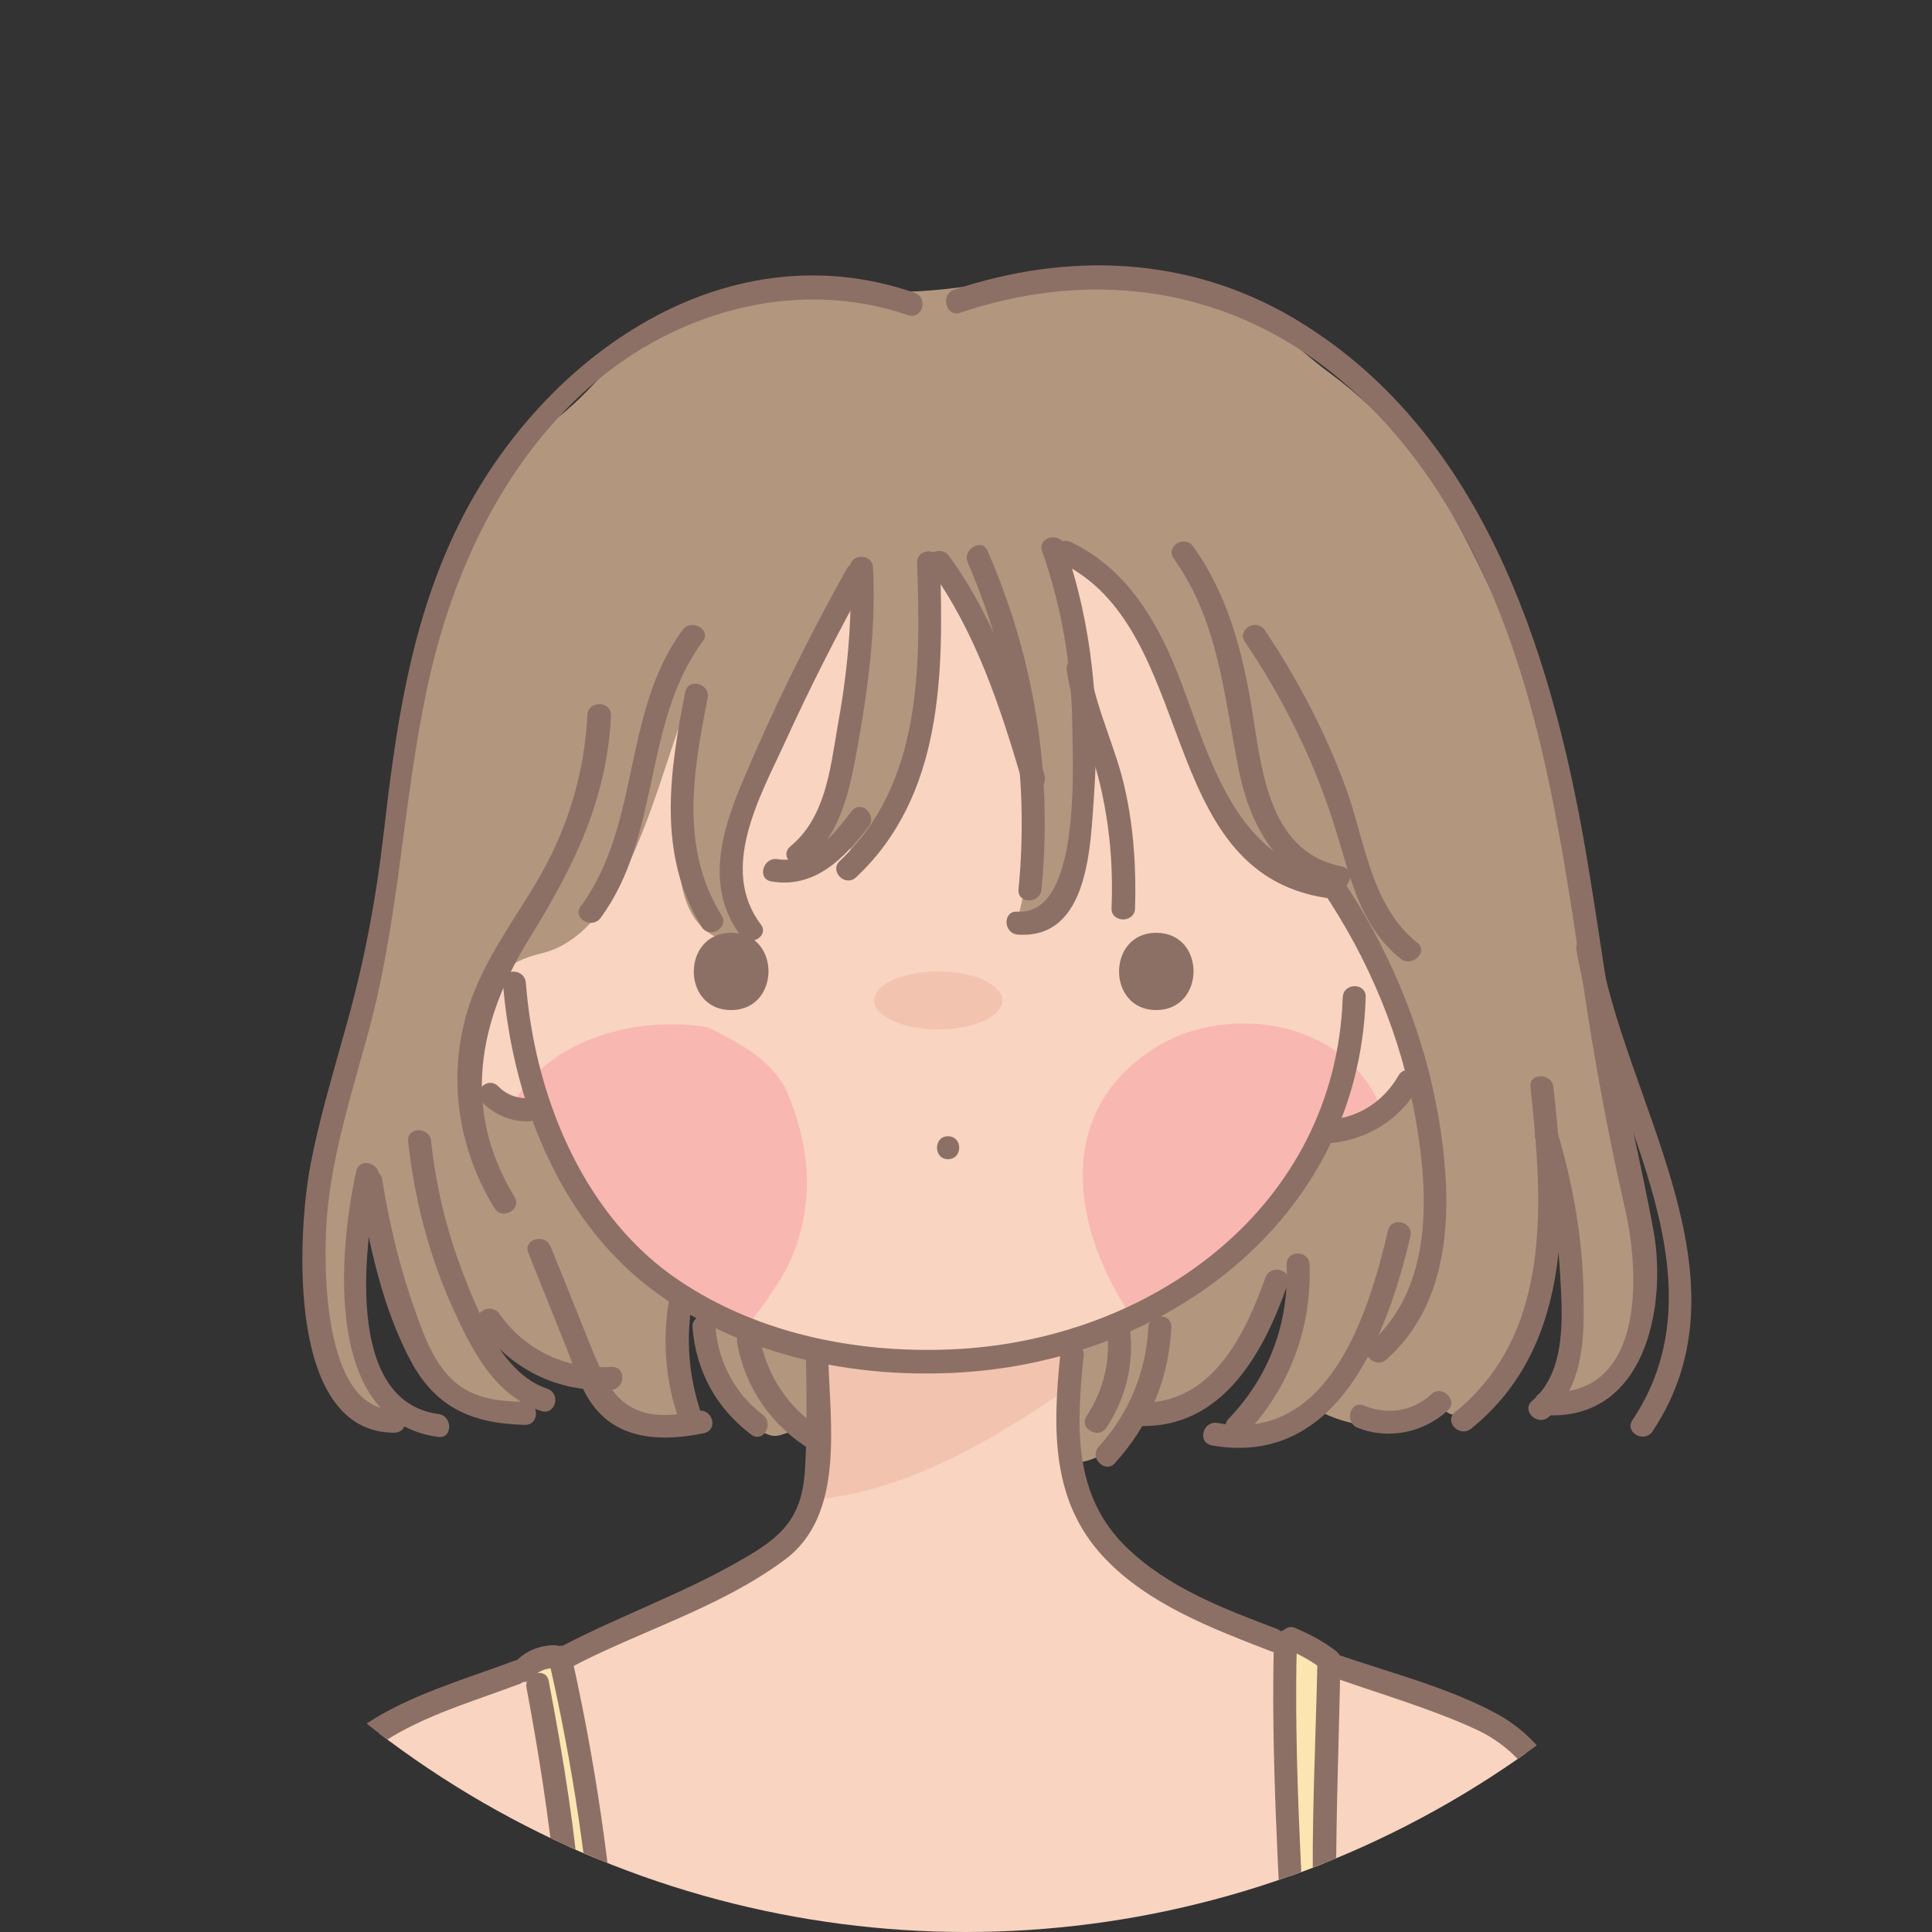 <?xml version="1.0" encoding="utf-8"?>
<!-- Generator: Adobe Illustrator 25.2.3, SVG Export Plug-In . SVG Version: 6.00 Build 0)  -->
<svg version="1.1" id="Layer_1" xmlns="http://www.w3.org/2000/svg" xmlns:xlink="http://www.w3.org/1999/xlink" x="0px" y="0px"
	 viewBox="0 0 320 320" style="enable-background:new 0 0 320 320;" xml:space="preserve">
<rect x="0" y="0" width="320" height="320" fill="#333333" stroke="none"/>
<style type="text/css">
	.st0{clip-path:url(#SVGID_2_);}
	.st1{fill:#B2967E;}
	.st2{fill:#F9D4C1;}
	.st3{fill:#F9B7B2;}
	.st4{fill:#F2C3AF;}
	.st5{fill:#FCE5B1;}
	.st6{fill:#8D7065;}
	.st7{fill:#FFFFFF;}
</style>
<g>
	<g>
		<defs>
			<circle id="SVGID_1_" cx="160" cy="160" r="160"/>
		</defs>
		<clipPath id="SVGID_2_">
			<use xlink:href="#SVGID_1_"  style="overflow:visible;"/>
		</clipPath>
		<g class="st0">
			<path class="st1" d="M247.8,230.2c3.8-4.2,6.7-9.4,7.9-15c1.7-7.5,0.9-16,1-23.6c0.5,1.5,1,3.1,1.5,4.6c0.6,2,1.3,4,1.7,6
				c1.1,5.3,0,10.5,0.6,15.8c0.6,5.1-0.4,9.6-2.9,14.3c4.1,1,8.7-1,11-4.5c2.6-4,4.3-8.3,4.5-13.1c0.2-8.4-0.2-16.1-2.3-24.2
				c-2.3-8.7-5.2-17.3-6.9-26.2c-3.5-17.9-2.6-36.8-10.8-53.5c-9.5-19.3-14.7-35.6-32.7-48.9c-6.3-4.6-11-10.3-18.6-12.7
				c-8.7-2.8-17.9-2.9-26.9-3c-9.6-0.1-18,2.4-27.4,2.1c-11.6-0.3-22.9,1-33.9,4.8c-2.8,1-5.7,2.1-8.1,3.8c-3.6,2.5-6.3,6-9.5,9.1
				c-3.2,3.1-7,5.7-10.2,8.8c-18.6,17.7-17,45.9-19.8,69.4c-2.1,17.5-10.2,32.1-13.5,49.3c-0.8,3.9-1.5,7.8-1.6,11.8
				c-0.3,13.5,3.5,27.6,17.7,30.6c-5-2.6-8.2-7.9-9.4-13.3c-1.2-5.5-0.5-11.2,0.8-16.7c0.4-1.6,0.9-3.3,2.3-4.1
				c-1,0.6,3.7,13.6,4.2,15c1.7,4.5,2.4,8.1,5.8,11.8c2.1,2.3,4.4,4.4,7.3,5.5c2.9,1.1,6.4,0.8,8.8-1.2c0.3-0.2,0.6-0.6,0.5-1
				c0-0.3-0.3-0.5-0.5-0.7c-3-2.8-8.4-7-7.4-11.8c-0.2,0.9,5.3,5.4,6.4,6.1c3.9,2.6,7.4,2.5,11.7,2.6c0.2,1.1,0.7,2,1.4,2.9
				c1.5,2.1,3.4,4.1,5.8,5.2c2.4,1.1,5.3,1.4,7.6,0.1c0.1-0.1,0.3-0.2,0.3-0.3c0.1-0.1,0-0.3-0.1-0.5c-1.2-3.3-1.8-6.9-1.6-10.4
				c0.1-1.4,1.8-8.8,1.3-9.2c1,0.9,2.3,1.4,3.7,1.3c-0.8,0.1,1.9,9.4,2.2,10.2c1.4,3.6,3.6,8.7,7.5,10.2c1.8,0.7,2.7-0.4,4.3-0.5
				c1.9-0.2,2.4-0.2,4.7,0.9c0.2-4.7,0.5-9.4,0.7-14.1c12.2,2.8,25.1,2.5,37.2-0.8c0.6-0.2,1.3-0.3,1.7,0.1c0.2,0.2,0.3,0.5,0.3,0.8
				c1.1,5.8,0.4,12.6,0.4,18.4c2.9,0.1,5.9-1,8.2-2.9c0.7-0.6,4.4-6,4.5-6c1.6,0.2,3.2,0.5,4.7,0.3c4.3-0.6,7.5-4.3,10.1-7.4
				c2.1-2.5,3.1-5.1,4.4-8.1c1.2-2.9,2.9-6.2,6-6.8c0,9.4-3.2,18.8-9,26.2c-0.4,0.6,6.4-0.5,6.8-0.6c2.5-0.8,4.6-1.4,6.7-3.2
				c6.3,3.2,14.2,3.1,20.5-0.2c2,1.7,5.1,0.1,7.1-1.8C246.8,231.2,247.3,230.7,247.8,230.2z"/>
			<path class="st2" d="M152.3,225c1.3,0,2.6-0.1,4-0.1c26.6-1.4,50.5-13.9,63.7-37.6c4.6-0.6,9.8-3.8,13.4-6.9
				c0.4-0.4,0.8-0.8,1-1.3c0.2-0.6-0.1-1.3-0.4-1.9c-3.8-7.9-5.8-16.3-9.6-24.3c-2.5-5.4-8.1-6.3-12.4-9.5c-4.2-3.2-7.5-8-9.8-12.7
				c-2.9-5.9-6.2-11.8-8.5-18c-1.8-4.6-3.2-9.5-6-13.6c-2.9-4.1-7.6-7.3-12.5-6.7c6.3,15.3,7.8,32.5,4,48.6c-0.7,3-1.6,6-3.4,8.4
				c-1.8,2.5-4.7,4.3-7.7,4.3c6.3-20.7,1.3-44.5-12.9-60.9c0.1,9.2-0.7,18.4-2.3,27.4c-1.6,9-4.9,18.8-13,22.9
				c0.8-1.6,1.3-3.3,1.4-5.1c-2.8,3-6.5,5.1-10.6,6.1c6.2-1.5,9.5-16.5,10.4-21.4c1.6-8.7,0.9-17.1,0.4-25.9
				c-2.3,5.3-4.7,10.5-7.6,15.5c-1.9,3.4-4.8,5.9-6.6,9.3c-2.9,5.7-5.7,13.5-5.8,19.9c-0.1,5.1,2.7,9.5,2.5,14.4
				c-3.7,0.8-7.2-1-9.2-4.2c-1.9-3.1-2.3-6.9-2.5-10.6c-0.3-8,0.6-15.9,1.4-23.9c-4.8,11.5-9.7,37.3-24,40.7
				c-11.9,2.8-12,12.5-11.7,24.1c9.7-0.3,10.9,1.6,15.3,9.7c4,7.3,9.4,13.8,16,19C121.9,220.9,136.3,225.1,152.3,225z"/>
			<path class="st3" d="M130.2,180.5c-2.6-5.1-7.7-7.7-12.8-10.3c-11.5-2.1-26.5,1.8-32.3,12.5c3.6,1.1,5.1,3.7,8,9.1
				c4,7.3,9.4,13.8,16,19c4.7,3.7,9.5,6.6,14.6,8.8c2.4-2.8,4.6-6,6.6-9.5C135.4,199.7,134.1,189.5,130.2,180.5z"/>
			<path class="st3" d="M190.5,174.1c-15.7,10.5-13,29.2-3.2,43.8c13.7-6.6,25.3-17.4,32.7-30.7c2.9-0.4,6-1.7,8.8-3.5
				C222.8,168.3,202,166,190.5,174.1z"/>
			<path class="st2" d="M136,229.5c-0.1,2.1-0.3,4.2-0.4,4.5c-0.7,3.8-1.5,7.6-2.4,11.4c8.1,0,16.2-0.9,24-3.2
				c4-1.1,7.8-2.6,11.5-4.4c0.4-0.2,8.6-4.5,8.6-3.8c-0.1-2.7,1.1-10.6-1.9-11.9c-2.5-1.1-9.7,2.2-12.6,2.5
				c-4.9,0.7-9.8,0.7-14.6,0.3c-1.2-0.1-12.9-1.5-12.9-2.6c0,7.6,1.6,15.4,0.9,23c1.3-0.2,2.6-1,3.3-2.1"/>
			<path class="st2" d="M71.2,282.3c-2.8,1.5-5.6,3.1-8.4,4.8c-2.6,1.6-5.3,3.2-7.3,5.6c-2.2,2.5-3.4,5.7-4.5,8.9
				c-7,19.3-8.3,36.3-9.6,56.6c0.1-1.9,58.6,0,63.8-0.2c14.9-0.4,29.8-1,44.7-1.3c28.5-0.5,57.1-0.5,85.5,0.3
				c5.8,0.1,11.5,0.3,17.3,0.5c2.8,0.1,11.7,1.9,13.5,0.3c2.9-2.6,1.8-13.1,1.5-16.6c-0.4-5.3-1.4-10.6-1.9-15.9
				c-1.2-10.8-3.6-21.7-9.8-30.8c-2.2-3.3-4.9-6.3-8.2-8.4c-2.7-1.7-5.8-2.7-8.9-3.7c-5.1-1.5-10.2-2.9-15.3-4.2
				c-0.6-0.1-1.2-0.3-1.6-0.8c-0.4-0.4-0.5-1-0.7-1.5c-1-2.7-4.1-4.1-7-4.6c-5.5-1-11.1-1.5-16.1-4.1c-6.3-3.3-15.1-9-17.8-15.9
				c-3.8-9.8-4-19.3-2-29.5c-5.9,2.5-13.2,2.8-19.6,3.3c-2.3,0.2-22.5,0.8-22.8-2c0.6,5.6,1.1,11.2,0.6,16.8
				c-0.9,8.8-4.1,14.7-11.6,19.1c-7.7,4.6-15.8,8.6-24.1,12C90.9,274.9,80.7,277.3,71.2,282.3z"/>
			<path class="st4" d="M178.3,221.7c-5.9,2.5-13.2,2.8-19.6,3.3c-2.3,0.2-22.5,0.8-22.8-2c0.6,5.6,1.1,11.2,0.6,16.8
				c-0.3,3.2-1,6.1-2,8.6c15.7-1.3,29.9-9.9,42.8-18.7C177.4,227,177.8,224.4,178.3,221.7z"/>
			<path class="st5" d="M223.4,328.9c-4.4-10.8-4.6-22.7-3.9-34.1c0.5-8,6.3-23.1-6.4-21.5c-2.1,17.1,0.3,36,2.5,53.1
				c-15.6,1.1-31.3,1.5-46.9,1.6c-14,0.1-29.8,1.9-43.5,0.2c-8.1-1-16.8-4.7-23.9-0.7c-1.6-10.9-3.1-21.8-4.7-32.8
				c-0.6-4.5-0.8-13.3-3.8-16.8c-6-7-5,3.1-3.6,7.6c2.1,6.9,3.9,13.9,5.2,21c1.1,6.1,2,12.3,0.9,18.5c-1.1,6.1-4.3,12.1-9.6,15.2
				c0.2-0.2,1.2,16.4,1.3,17.4c9.2,0.2,16.6,0.3,18.3,0.3c14.9-0.4,29.8-1,44.7-1.3c5.9-0.1,46.4-0.5,77.8,0.1
				C227.8,347.4,227.2,338.2,223.4,328.9z"/>
			<g>
				<path class="st6" d="M222.4,165.2c-1.2,34.9-31.9,56.9-64.8,58.3c-16.2,0.7-33.1-2.8-46.4-12.3c-15.1-10.9-22.7-30.3-24.1-48.4
					c-0.2-2.5-4-2.5-3.8,0c1.5,18.7,8.9,38.6,24.2,50.4c14.1,10.9,32.6,15,50.1,14.2c35-1.5,67.4-25.1,68.6-62.1
					C226.4,162.7,222.5,162.7,222.4,165.2L222.4,165.2z"/>
			</g>
			<g>
				<path class="st6" d="M121.1,167.3c8.2,0,8.3-12.8,0-12.8C112.9,154.5,112.8,167.3,121.1,167.3L121.1,167.3z"/>
			</g>
			<g>
				<path class="st6" d="M191.5,167.3c8.2,0,8.3-12.8,0-12.8C183.3,154.5,183.3,167.3,191.5,167.3L191.5,167.3z"/>
			</g>
			<g>
				<path class="st6" d="M157,192c2.5,0,2.5-3.8,0-3.8C154.6,188.2,154.6,192,157,192L157,192z"/>
			</g>
			<g>
				<path class="st6" d="M175.6,224.5c-1.2,12-1.6,24,7.2,33.4c7.3,7.8,17.9,11.8,27.7,15.6c2.3,0.9,3.3-2.8,1-3.7
					c-8.7-3.3-18-6.8-24.9-13.5c-9-8.7-8.3-20.3-7.1-31.8C179.7,222.1,175.8,222.1,175.6,224.5L175.6,224.5z"/>
			</g>
			<g>
				<path class="st6" d="M133.5,225.3c0.1,6.2,0.2,12.5-0.2,18.6c-0.6,7.8-4.1,10.8-10.4,14.4c-9.8,5.7-20.5,9.4-30.5,14.7
					c-2.2,1.2-0.2,4.5,1.9,3.3c11.7-6.2,24.8-9.9,35.6-17.9c10-7.3,7.6-22.3,7.3-33.2C137.3,222.8,133.4,222.8,133.5,225.3
					L133.5,225.3z"/>
			</g>
			<g>
				<path class="st6" d="M160.3,93.2c7.4,17.1,10.2,35.5,8.4,54.1c-0.2,2.5,3.6,2.4,3.8,0c1.9-19.3-1.2-38.3-8.9-56
					C162.7,89,159.3,91,160.3,93.2L160.3,93.2z"/>
			</g>
			<g>
				<path class="st6" d="M168.6,154.8c11.8,0.8,12-14.8,12.6-23c1-14.1-0.2-28.1-4.9-41.5c-0.8-2.3-4.5-1.3-3.7,1
					c3.3,9.3,4.9,19,5,28.9c0.1,7,1.4,31.5-9.1,30.8C166.1,150.8,166.1,154.6,168.6,154.8L168.6,154.8z"/>
			</g>
			<g>
				<path class="st6" d="M188,150.4c0.2-6.5-0.2-13-1.6-19.4c-1.5-7.1-5-13.7-6-20.9c-0.3-2.4-4.1-1.4-3.7,1
					c0.9,6.5,4,12.4,5.5,18.8c1.6,6.8,2.2,13.6,1.9,20.6C184.1,152.9,188,152.9,188,150.4L188,150.4z"/>
			</g>
			<g>
				<path class="st6" d="M175.5,93.1c23.2,10.9,15.5,51.1,44,55.6c2.4,0.4,3.5-3.3,1-3.7c-15.7-2.5-20-19.1-24.8-31.8
					c-3.6-9.6-8.7-18.8-18.3-23.4C175.2,88.7,173.3,92.1,175.5,93.1L175.5,93.1z"/>
			</g>
			<g>
				<path class="st6" d="M194.4,92.5c7.5,10.5,8.3,22.8,10.8,35.1c1.8,8.9,6.3,17.7,16,19.6c2.4,0.5,3.5-3.2,1-3.7
					c-12.7-2.5-13.3-17.4-15.1-27.6c-1.6-9-4-17.7-9.4-25.3C196.3,88.5,193,90.4,194.4,92.5L194.4,92.5z"/>
			</g>
			<g>
				<path class="st6" d="M206.2,106.3c6.4,9.5,11.5,19.8,14.9,30.7c2.5,7.9,4,16.3,10.9,21.8c1.9,1.5,4.7-1.2,2.7-2.7
					c-7.8-6.2-8.7-17.5-12-26.2c-3.4-9-7.8-17.5-13.2-25.5C208.1,102.3,204.8,104.3,206.2,106.3L206.2,106.3z"/>
			</g>
			<g>
				<path class="st6" d="M218.9,147.3c7.8,11.5,13.2,24.4,15.6,38.2c2.2,12.5,2.8,27.9-7.6,37c-1.9,1.6,0.9,4.3,2.7,2.7
					c10.2-9,10.9-23.3,9.3-35.9c-2-15.8-7.9-30.8-16.8-44C220.9,143.3,217.6,145.3,218.9,147.3L218.9,147.3z"/>
			</g>
			<g>
				<path class="st6" d="M153.9,94c7.7,10.6,11.7,22.9,15.4,35.4c0.7,2.4,4.4,1.4,3.7-1c-3.8-12.7-7.9-25.4-15.8-36.3
					C155.8,90.1,152.4,92,153.9,94L153.9,94z"/>
			</g>
			<g>
				<path class="st6" d="M151.9,93.2c0.6,17.3,0.8,36.6-12.8,49.4c-1.8,1.7,0.9,4.4,2.7,2.7c14.4-13.5,14.5-33.7,13.9-52.1
					C155.7,90.7,151.9,90.7,151.9,93.2L151.9,93.2z"/>
			</g>
			<g>
				<path class="st6" d="M140.8,94.1c0.4,8.9-0.5,17.7-2.1,26.4c-1.2,7-2,14.9-7.8,19.7c-1.9,1.6,0.8,4.3,2.7,2.7
					c5.7-4.8,7.1-11.9,8.4-19c1.8-9.9,3.1-19.8,2.6-29.9C144.5,91.6,140.7,91.6,140.8,94.1L140.8,94.1z"/>
			</g>
			<g>
				<path class="st6" d="M141.1,134.3c-2.9,3.8-6.8,8.9-12.3,8c-2.4-0.4-3.5,3.3-1,3.7c7.1,1.2,12-3.8,16-9
					C145.4,135.1,142.7,132.4,141.1,134.3L141.1,134.3z"/>
			</g>
			<g>
				<path class="st6" d="M140.2,94.3c-6.3,11.3-12.1,23-17.1,34.9c-3.6,8.4-6.4,17.8-0.4,25.8c1.5,2,4.8,0,3.3-1.9
					c-6.9-9.2-0.2-21,3.9-29.9c4.2-9.2,8.7-18.1,13.6-26.9C144.7,94.1,141.4,92.1,140.2,94.3L140.2,94.3z"/>
			</g>
			<g>
				<path class="st6" d="M79.9,182.6c2.1,2.1,4.9,3.3,7.9,3.1c2.5-0.2,2.5-4,0-3.8c-2,0.1-3.8-0.5-5.2-1.9
					C80.8,178.1,78.1,180.8,79.9,182.6L79.9,182.6z"/>
			</g>
			<g>
				<path class="st6" d="M220.8,189.3c5.9-0.7,11.1-3.9,14.1-9.2c1.2-2.1-2.1-4.1-3.3-1.9c-2.3,4-6.2,6.7-10.8,7.2
					C218.3,185.7,218.3,189.5,220.8,189.3L220.8,189.3z"/>
			</g>
			<g>
				<path class="st6" d="M225.3,328.9c0.7,9.3,0.9,18.6,0.6,27.9c-0.1,2.5,3.8,2.5,3.8,0c0.3-9.3,0.1-18.6-0.6-27.9
					C229,326.5,225.2,326.5,225.3,328.9L225.3,328.9z"/>
			</g>
			<g>
				<path class="st6" d="M85.1,275.1c-12.7,4.8-28.6,8.5-34.8,22.1c-8.1,18-10,40.1-10.4,59.7c-0.1,2.5,3.8,2.5,3.8,0
					c0.4-18.3,2.7-37,8.7-54.4c5.3-15.1,20.1-18.5,33.7-23.6C88.4,277.9,87.4,274.2,85.1,275.1L85.1,275.1z"/>
			</g>
			<g>
				<path class="st6" d="M220.2,277.6c8.1,2.9,16.6,5.3,24.4,8.9c8.5,4,12.1,11.6,14.9,20.2c5.3,15.9,6.9,32.7,5.5,49.4
					c-0.2,2.5,3.6,2.5,3.8,0c1.6-18.9-0.5-38.7-7.8-56.3c-2.7-6.6-6.6-12.4-13-15.9c-8.3-4.5-18-6.9-26.9-10
					C218.9,273,217.9,276.7,220.2,277.6L220.2,277.6z"/>
			</g>
			<g>
				<path class="st6" d="M159,51.8c20.3-6.8,41.2-4.8,58.8,7.8c16.2,11.7,26.6,29.5,32.9,48.2c6.7,19.7,9.2,40.5,12.4,61
					c1.7,10.6,3.7,21.1,6.1,31.6c2.4,10.7,3.3,31.1-13.2,30.2c-2.5-0.1-2.5,3.7,0,3.8c16.5,0.9,20.1-17.9,17.9-30.4
					c-1.9-10.5-4.5-20.8-6.3-31.3c-1.7-10.7-3.2-21.4-5-32c-5.8-33.5-17.4-69.8-48.5-88.1c-17.4-10.2-37.2-10.9-56.1-4.6
					C155.7,48.8,156.7,52.6,159,51.8L159,51.8z"/>
			</g>
			<g>
				<path class="st6" d="M254.3,188.6c2.2,7.3,3.7,14.8,4.1,22.4c0.4,6.9,1.1,16.1-4.6,21c-1.9,1.6,0.8,4.3,2.7,2.7
					c5.5-4.8,5.9-12.2,5.8-19c0-9.6-1.6-18.9-4.3-28.1C257.3,185.2,253.6,186.2,254.3,188.6L254.3,188.6z"/>
			</g>
			<g>
				<path class="st6" d="M273.7,237.1c17.1-25.7-4.8-54.8-8.9-80.8c-0.4-2.4-4.1-1.4-3.7,1c4,24.8,25.6,53.4,9.3,77.9
					C269,237.2,272.3,239.1,273.7,237.1L273.7,237.1z"/>
			</g>
			<g>
				<path class="st6" d="M253.5,180.1c2,18.7,3.8,40.6-12.5,53.8c-1.9,1.6,0.8,4.3,2.7,2.7c17.1-13.8,15.8-36.8,13.6-56.5
					C257.1,177.7,253.2,177.6,253.5,180.1L253.5,180.1z"/>
			</g>
			<g>
				<path class="st6" d="M213.1,209.5c0.4,9.7-2.9,18.5-9.6,25.5c-1.7,1.8,1,4.5,2.7,2.7c7.3-7.7,11.1-17.6,10.7-28.3
					C216.8,207,213,207,213.1,209.5L213.1,209.5z"/>
			</g>
			<g>
				<path class="st6" d="M200.7,239.4c20.9,3.7,29.1-18.4,32.9-34.6c0.6-2.4-3.1-3.4-3.7-1c-3.2,13.7-9.8,35.2-28.2,31.9
					C199.3,235.2,198.2,238.9,200.7,239.4L200.7,239.4z"/>
			</g>
			<g>
				<path class="st6" d="M188.9,236.2c13.7,0.3,20.5-12.3,24.4-23.6c0.8-2.3-2.9-3.3-3.7-1c-3.4,9.5-8.9,21-20.7,20.7
					C186.4,232.3,186.4,236.2,188.9,236.2L188.9,236.2z"/>
			</g>
			<g>
				<path class="st6" d="M190.2,219.9c-0.4,7.4-3.2,14.2-8.2,19.7c-1.7,1.8,1.1,4.6,2.7,2.7c5.7-6.3,8.9-13.9,9.3-22.4
					C194.2,217.4,190.3,217.4,190.2,219.9L190.2,219.9z"/>
			</g>
			<g>
				<path class="st6" d="M183.4,220.5c0.5,5.1-0.6,9.7-3.4,14c-1.4,2.1,2,4,3.3,1.9c3.1-4.7,4.5-10.3,3.9-15.9
					C187,218,183.2,218,183.4,220.5L183.4,220.5z"/>
			</g>
			<g>
				<path class="st6" d="M237.1,230.9c-3.1,2.9-7.3,3.5-11.2,1.9c-2.3-0.9-3.3,2.8-1,3.7c5.1,2,10.9,0.8,14.9-2.9
					C241.6,232,238.9,229.3,237.1,230.9L237.1,230.9z"/>
			</g>
			<g>
				<path class="st6" d="M151.5,48.5C119.4,37.4,88.6,60,75.3,88.3c-7.5,15.9-9.8,32.8-11.8,50.1c-1.2,10.4-3.1,20.5-5.9,30.6
					c-2.3,8.4-4.9,16.7-6.4,25.2c-1.9,11.4-3.5,43.1,14.1,43.1c2.5,0,2.5-3.8,0-3.8c-12.1,0-11.8-24.9-11.1-32.6
					c0.9-9.8,3.9-19.3,6.5-28.8c5.4-19.1,5.9-38.6,10-57.9c3.8-18.1,11.8-36,25.5-48.8c14.4-13.5,35.2-19.7,54.2-13.2
					C152.8,53,153.8,49.3,151.5,48.5L151.5,48.5z"/>
			</g>
			<g>
				<path class="st6" d="M67.6,189c1,9.3,3.3,18.4,7.1,27c3.2,7.1,7,15.1,14.9,17.7c2.4,0.8,3.4-2.9,1-3.7
					c-7.5-2.5-11.5-12.8-14.1-19.6c-2.6-6.9-4.3-14-5.1-21.4C71.2,186.6,67.4,186.6,67.6,189L67.6,189z"/>
			</g>
			<g>
				<path class="st6" d="M136.4,236.9c-5.7-3.4-9.4-9-10.6-15.5c-0.4-2.4-4.1-1.4-3.7,1c1.3,7.5,5.8,13.9,12.3,17.8
					C136.5,241.5,138.5,238.1,136.4,236.9L136.4,236.9z"/>
			</g>
			<g>
				<path class="st6" d="M126.3,234.3c-4.6-3.5-7.3-8.7-7.8-14.4c-0.2-2.5-4-2.5-3.8,0c0.6,7.2,3.9,13.3,9.7,17.7
					C126.4,239.1,128.3,235.8,126.3,234.3L126.3,234.3z"/>
			</g>
			<g>
				<path class="st6" d="M116,233.7c-1.9-5.8-2.4-11.8-1.4-17.9c0.4-2.4-3.3-3.5-3.7-1c-1.2,6.8-0.8,13.4,1.4,19.9
					C113.1,237,116.8,236,116,233.7L116,233.7z"/>
			</g>
			<g>
				<path class="st6" d="M115.6,233.7c-3,0.6-6.4,1.1-9.4,0.1c-4.6-1.6-6.1-5.5-7.9-9.7c-2.4-5.9-4.7-11.8-7.1-17.6
					c-0.9-2.3-4.6-1.3-3.7,1c2.1,5.2,4.2,10.5,6.3,15.7c1.3,3.3,2.4,7,4.6,9.8c4.4,5.7,11.7,5.7,18.1,4.4
					C119.1,236.9,118,233.2,115.6,233.7L115.6,233.7z"/>
			</g>
			<g>
				<path class="st6" d="M79.4,219.5c5,7.2,13,11.2,21.8,10.7c2.5-0.2,2.5-4,0-3.8c-7.3,0.5-14.2-2.7-18.5-8.8
					C81.3,215.6,78,217.5,79.4,219.5L79.4,219.5z"/>
			</g>
			<g>
				<path class="st6" d="M113.1,104.3c-10.1,13.6-6.9,32.2-16.9,45.8c-1.5,2,1.9,3.9,3.3,1.9c10-13.6,6.9-32.2,16.9-45.8
					C117.9,104.3,114.5,102.4,113.1,104.3L113.1,104.3z"/>
			</g>
			<g>
				<path class="st6" d="M97.3,118.4c-0.5,9.5-3.1,18.3-7.8,26.6c-3.6,6.3-8.1,12.2-10.9,19.1c-4.8,11.9-3.4,25.1,3.3,36
					c1.3,2.1,4.6,0.2,3.3-1.9c-8.8-14.4-6-29.1,2.5-42.8c7.3-11.8,12.8-22.8,13.5-36.8C101.3,116,97.4,116,97.3,118.4L97.3,118.4z"
					/>
			</g>
			<g>
				<path class="st6" d="M113.5,114.6c-2.6,13.2-4.7,26.9,2.7,38.9c1.3,2.1,4.6,0.2,3.3-1.9c-6.9-11.1-4.7-23.8-2.3-35.9
					C117.7,113.2,114,112.2,113.5,114.6L113.5,114.6z"/>
			</g>
			<g>
				<path class="st6" d="M59,194c-2.9,13.2-5.5,41.5,13.6,44c2.4,0.3,2.4-3.5,0-3.8c-15.8-2.1-12.2-28.9-9.9-39.1
					C63.2,192.6,59.5,191.6,59,194L59,194z"/>
			</g>
			<g>
				<path class="st6" d="M59.5,196.3c1.6,9.8,3.9,20.7,8.8,29.6c4.2,7.5,10.3,9.9,18.6,10.1c2.5,0.1,2.5-3.8,0-3.8
					c-4.6-0.1-9.1-0.6-12.4-4.1c-2.8-2.9-4.3-6.9-5.6-10.6c-2.6-7.2-4.4-14.6-5.6-22.2C62.8,192.9,59.1,193.9,59.5,196.3L59.5,196.3
					z"/>
			</g>
			<g>
				<path class="st6" d="M90.9,275c4,17.4,6.6,35,7.8,52.8c0.2,2.5,4,2.5,3.8,0c-1.3-18.1-3.9-36.1-7.9-53.8
					C94.1,271.5,90.4,272.6,90.9,275L90.9,275z"/>
			</g>
			<g>
				<path class="st6" d="M211,329c0.7,0,1.3,0,2,0c1,0,2-0.9,1.9-1.9c0-1-0.8-1.9-1.9-1.9c-0.7,0-1.3,0-2,0c-1,0-2,0.9-1.9,1.9
					C209.2,328.2,210,329,211,329L211,329z"/>
			</g>
			<path class="st7" d="M190.5,338.4c0-0.2-0.1-0.4-0.3-0.5c-0.1-0.1-0.3-0.1-0.5-0.1c-1.9,0.4-1.5,2.5-1.3,3.9
				c0.2,0.9,0.5,4.8,1,5.4c-2.2-2.6-5.8-3.9-9.1-2.7c0.4,1.5,2.1,2.3,3.6,2.7c1.5,0.4,3.2,0.8,4.2,2c-0.8,1.3-2.7,1.3-4.2,1.5
				c-1.7,0.2-3.4,0.9-4.7,2c0.4,0.9,1.6,0.9,2.5,0.8c2.3-0.2,4.7-0.4,7-0.7c-0.3,2.2,0,4.5,1,6.5c0.2,0.4,0.5,0.9,0.9,0.9
				c0.7,0.1,1-0.9,1-1.6c0.1-1.9,0.2-3.9,0.3-5.8c1.5,2.7,3.7,5.1,6.3,6.9c0.7-0.3,1-1.3,0.8-2.1c-0.2-0.8-0.7-1.5-1.2-2.1
				c-1.1-1.3-2.1-2.7-3.2-4c2.3,0,4.5-0.3,6.7-0.8c0.9-0.2,2-0.8,1.6-1.7c-2.9-0.5-5.9-0.6-8.8-0.2c2-0.2,4.3-3.4,5.3-4.9
				c0.2-0.3,0.4-0.7,0.3-1c-0.1-0.5-0.7-0.7-1.2-0.6c-0.5,0.1-0.9,0.4-1.3,0.8c-1.6,1.4-3.2,2.7-4.7,4.1c-0.5-0.4-0.6-1-0.8-1.7
				C191.4,343,191,340.7,190.5,338.4C190.5,338.4,190.5,338.4,190.5,338.4z"/>
			<path class="st7" d="M135.6,343.9c0.5-0.6,0.4-2.6,0.4-2.9c0-1.9,0.2-3.9,0.3-5.8c0-0.5,0.1-1.1,0.6-1.2c1.2,2.1,2.5,4.2,4.1,6.1
				c0.6,0.7,1.4,1.5,2.3,1.4c0.4-0.9-0.1-1.9-0.7-2.8c-1.2-1.7-2.3-3.3-3.5-5c2.7-0.2,5.4-0.4,8.1-0.5c0.5,0,1-0.1,1.4-0.3
				c0.4-0.3,0.6-0.8,0.4-1.2c-0.2-0.3-0.7-0.4-1.1-0.4c-6.8-0.5-13.5-0.9-20.3-1.4c-1.3-0.1-4.3-0.8-5,0.8c-0.3,0.7-0.1,1.5,0.4,2
				c0.7,0.7,1.8,0.6,2.8,0.5c1.8-0.2,3.6-0.4,5.3-0.6c-0.5,1.5-1.8,2.4-3.1,3.3c-1.2,0.9-2.6,2-2.7,3.5c0,0.3,0,0.7,0.2,1
				c0.5,0.7,1.6,0.4,2.3-0.1c2.4-1.6,3.5-4.5,5.8-6.2c-0.2,0.2,0.5,9.2,0.9,9.7C135.1,344.2,135.4,344.2,135.6,343.9z"/>
			<g>
				<path class="st6" d="M102,329.2c7.6-3.9,17.1,1.4,25.2,1.9c9,0.6,18.3,0.1,27.3-0.1c18.2-0.3,36.4-0.7,54.6-1.4
					c2.5-0.1,2.5-3.9,0-3.8c-19.8,0.7-39.7,1.2-59.5,1.5c-10.2,0.1-20.8,1-30.8-1.4c-6.5-1.6-12.4-3.2-18.7,0.1
					C97.9,327,99.9,330.3,102,329.2L102,329.2z"/>
			</g>
			<path class="st7" d="M97.2,342.7c0,0,0,0.1,0,0.1c0.1,2.5,0.1,5,0.2,7.4c2.5,0,5-0.3,7.5-0.3c0.6,0,1.2,0,1.7,0.4
				c0.5,0.3,0.8,1.1,0.4,1.5c-0.3,0.4-0.7,0.4-1.2,0.5c-3.1,0.5-6.2,1-9.2,1.5c3-0.5,5.2,2.8,7.5,3.8c-0.2,0.6-0.9,0.8-1.5,0.8
				c-1.3,0.2-2.6,0.5-3.8,0.2c-1.4-0.3-2.5-1.7-3.7-2.4c-0.4-0.3-0.9-0.5-1.4-0.5c-1,0-1.7,1-2.4,1.9c-1.6,2.1-4.1,1.5-6.4,0.9
				c-0.5-0.1,4.5-3.4,3.5-4.1c-0.7-0.4-2.8,0.1-3.5,0.3c-0.1-0.8-0.1-1.7,0-2.5c2-0.3,3.6-0.5,5.7-0.4c-0.4-2.3-1.7-4.3-2.8-6.4
				c-0.6-1.2-1-2.9,0-3.8c2.2,2.4,3.8,5.1,5.4,7.9c0.1,0.1,0.1,0.2,0.3,0.3c0.2,0.1,0.4-0.3,0.5-0.5c0.2-1,0.8-8.7,2.5-8.2
				C97.1,341.3,97.2,342.1,97.2,342.7z"/>
			<g>
				<path class="st6" d="M83.5,327c0.3,9.5,0.6,19.1,0.9,28.6c0.1,2.5,3.9,2.5,3.8,0c-0.3-9.5-0.6-19.1-0.9-28.6
					C87.3,324.5,83.4,324.5,83.5,327L83.5,327z"/>
			</g>
			<g>
				<path class="st6" d="M87.2,279.5c2,10.7,3.7,21.4,4.8,32.3c1.1,10.8,1.5,22.7-7.9,30.1c-1.9,1.5,0.8,4.2,2.7,2.7
					c8.7-6.7,10.2-17.6,9.5-27.9c-0.9-12.8-3-25.6-5.4-38.2C90.5,276,86.8,277.1,87.2,279.5L87.2,279.5z"/>
			</g>
			<g>
				<path class="st6" d="M41.7,359.9c25.3,0,50.7-0.1,76-0.1c40.4,0,80.8-0.1,121.2-0.1c9.3,0,18.5,0,27.8,0c2.5,0,2.5-3.8,0-3.8
					c-25.3,0-50.7,0.1-76,0.1c-40.4,0-80.8,0.1-121.2,0.1c-9.3,0-18.5,0-27.8,0C39.3,356.1,39.3,359.9,41.7,359.9L41.7,359.9z"/>
			</g>
			<path class="st7" d="M205.5,332.5c0,0.1,0.1,0.2,0.1,0.2c1.5,2.4,7.8-1.7,10-1.7c0.2,0,0.4,0,0.5,0.2c0.2,0.2,0.1,0.6,0,0.9
				c-0.8,2.1-1.8,4-2.4,6.2c-0.2,0.8-0.3,2,0.6,2.2c0.7,0.1,1.2-0.6,1.5-1.2c1-2.2,2-4.4,3.1-6.6c-0.1,2.8,0.5,5.5,1.7,8
				c0.3,0.6,0.7,1.2,1.4,1.4c0.9,0.2,1.8-0.7,2-1.6c0.1-1-0.3-1.9-0.7-2.8c-1.8-3.9-3.5-7.9-3.9-12.1c-0.3-3.3,0.2-6.7-0.3-10.1
				c-0.5-3.3-2,0.5-2.2,1.7c-0.3,2.6-0.6,5-0.1,7.5c0.2,1.3,0.5,2.9-0.6,3.6c-0.4,0.2-0.9,0.3-1.3,0.4c-2,0.3-4,0.5-5.9,0.8
				c-0.9,0.1-1.9,0.3-2.7,0.8C205.6,330.7,205.1,331.7,205.5,332.5z"/>
			<g>
				<path class="st6" d="M218.2,275.6c-0.3,13.3-1,26.7-0.7,40c0.2,10.3,1.9,20.7,8.3,29.1c1.5,1.9,4.8,0,3.3-1.9
					c-6.9-9-7.8-20.1-7.8-31.1c0-12,0.5-24.1,0.7-36.1C222.1,273.1,218.2,273.1,218.2,275.6L218.2,275.6z"/>
			</g>
			<g>
				<path class="st6" d="M211,271.9c-0.5,19.3,0.8,38.6,1.7,57.8c0.1,2.5,4,2.5,3.8,0c-0.9-19.3-2.2-38.5-1.7-57.8
					C214.9,269.4,211,269.4,211,271.9L211,271.9z"/>
			</g>
			<g>
				<path class="st6" d="M213.4,273.3c2.1,0.8,4.1,2,5.9,3.4c0.8,0.6,2.1,0.1,2.6-0.7c0.6-1,0.1-2-0.7-2.6c-2.1-1.6-4.4-2.8-6.8-3.8
					c-1-0.4-2.1,0.4-2.4,1.3C211.7,272,212.4,272.9,213.4,273.3L213.4,273.3z"/>
			</g>
			<rect x="148.5" y="162.7" class="st2" width="0" height="0"/>
			<g>
				<path class="st6" d="M88,278c1-1.1,2.2-1.7,3.8-1.7c2.5,0,2.5-3.8,0-3.8c-2.5,0-4.8,1-6.5,2.8C83.7,277.1,86.4,279.8,88,278
					L88,278z"/>
			</g>
			<ellipse class="st4" cx="155.4" cy="165.7" rx="10.6" ry="4.8"/>
		</g>
	</g>
</g>
</svg>
